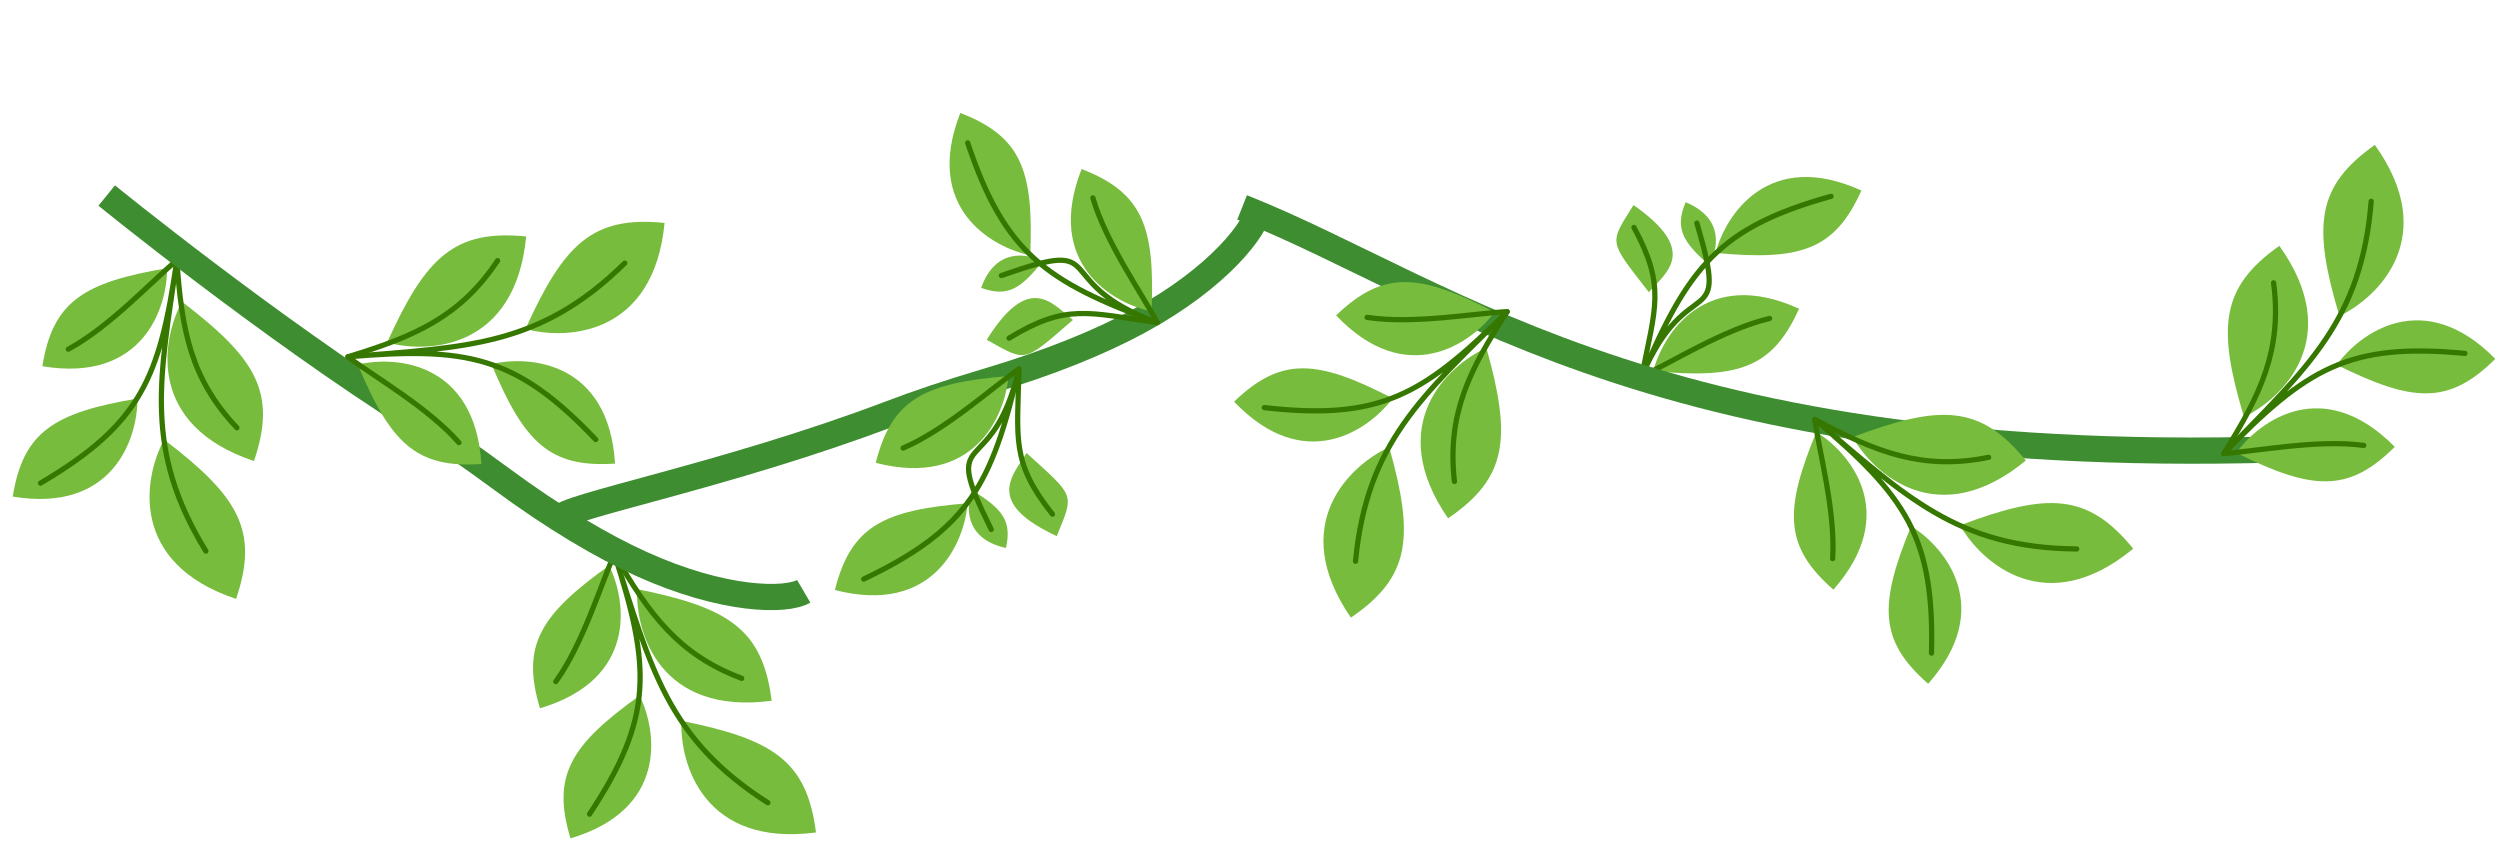 <svg xmlns="http://www.w3.org/2000/svg" width="476.595" height="162.256" viewBox="0 0 476.595 162.256">
  <g id="Grupo_378" data-name="Grupo 378" transform="translate(207.127 42.035)">
    <g id="Grupo_358" data-name="Grupo 358" transform="translate(132.601 -25.066) rotate(52)">
      <path id="Trazado_924" data-name="Trazado 924" d="M14.877,9.3C14,4.054,14.355-3.015,0,1.375,3.021,9.726,2.3,9.24,14.877,9.3Z" transform="translate(0 34.558)" fill="#77bc3d"/>
      <path id="Trazado_925" data-name="Trazado 925" d="M11.153,6.786C10.68,3.66,7.786-1.939,0,.676,1.638,5.652,4.333,6.749,11.153,6.786Z" transform="translate(5.56 27.109) rotate(-11)" fill="#77bc3d"/>
      <path id="Trazado_926" data-name="Trazado 926" d="M4.34,29.223C-.249,23.221-5.126,8.974,12.075,0,17.933,11.065,15.416,17.5,4.34,29.223Z" transform="translate(22.922 23.232)" fill="#77bc3d"/>
      <path id="Trazado_927" data-name="Trazado 927" d="M4.339,29.222C-.249,23.221-5.126,8.974,12.074,0,17.932,11.065,15.415,17.5,4.339,29.222Z" transform="translate(12.485 0)" fill="#77bc3d"/>
      <path id="Trazado_928" data-name="Trazado 928" d="M0,23.3c21.185,8.349,5.575,6.3,16.54,26.25C5.641,29.713,3.253,20.52,11.738,0" transform="translate(10.137 5.23)" fill="none" stroke="#367700" stroke-linecap="round" stroke-linejoin="round" stroke-width="1"/>
      <path id="Trazado_929" data-name="Trazado 929" d="M0,9.69c12.634,2.128,14.533,6.219,23.263,16.281C24.649,20.212,25.847,8.114,29.593,0" transform="translate(3.414 28.805)" fill="none" stroke="#367700" stroke-linecap="round" stroke-linejoin="round" stroke-width="1"/>
    </g>
    <path id="Trazado_787" data-name="Trazado 787" d="M49.609,0C32.835,40.215-3.523,80.333.276,208.314" transform="translate(30.532 47.105) rotate(-91)" fill="none" stroke="#3e8d31" stroke-width="5"/>
    <path id="Trazado_771" data-name="Trazado 771" d="M299.14,137c-.446,3.854-7.7,13.346-22.8,21.583-7.047,3.844-16.729,7.923-29.4,11.68-6.865,2.035-12.85,4.057-18.335,6.137-31,11.758-62.8,17.813-62.8,19.888" transform="translate(-266.187 -139.5)" fill="none" stroke="#3e8d31" stroke-width="5"/>
    <g id="Grupo_376" data-name="Grupo 376" transform="matrix(-0.799, -0.602, 0.602, -0.799, -168.161, 80.158)">
      <path id="Trazado_924-2" data-name="Trazado 924" d="M29.23,17.759C27.989,9.578,20.4-5.074,0,1.769,4.294,14.789,11.355,17.662,29.23,17.759Z" transform="translate(13.083 31.301)" fill="#77bc3d"/>
      <path id="Trazado_925-2" data-name="Trazado 925" d="M29.23,17.759C27.989,9.578,20.4-5.073,0,1.769,4.294,14.79,11.355,17.663,29.23,17.759Z" transform="translate(0 8.267)" fill="#77bc3d"/>
      <path id="Trazado_926-2" data-name="Trazado 926" d="M4.34,29.223C-.249,23.221-5.126,8.974,12.075,0,17.933,11.065,15.416,17.5,4.34,29.223Z" transform="translate(44.088 23.232)" fill="#77bc3d"/>
      <path id="Trazado_927-2" data-name="Trazado 927" d="M4.339,29.222C-.249,23.221-5.126,8.974,12.074,0,17.932,11.065,15.415,17.5,4.339,29.222Z" transform="translate(33.651 0)" fill="#77bc3d"/>
      <path id="Trazado_928-2" data-name="Trazado 928" d="M0,8.616c21.185,8.349,26.8,20.977,37.764,40.93C26.865,29.713,24.477,20.52,32.962,0" transform="translate(10.079 5.23)" fill="none" stroke="#367700" stroke-linecap="round" stroke-linejoin="round" stroke-width="1"/>
      <path id="Trazado_929-2" data-name="Trazado 929" d="M0,7.373c12.634,2.128,19.612,8.536,28.342,18.6C29.728,20.212,30.926,8.114,34.672,0" transform="translate(19.501 28.805)" fill="none" stroke="#367700" stroke-linecap="round" stroke-linejoin="round" stroke-width="1"/>
    </g>
    <g id="Grupo_377" data-name="Grupo 377" transform="translate(-53.485 126.513) rotate(-169)">
      <path id="Trazado_924-3" data-name="Trazado 924" d="M29.23,17.759C27.989,9.578,20.4-5.074,0,1.769,4.294,14.789,11.355,17.662,29.23,17.759Z" transform="translate(13.083 31.301)" fill="#77bc3d"/>
      <path id="Trazado_925-3" data-name="Trazado 925" d="M29.23,17.759C27.989,9.578,20.4-5.073,0,1.769,4.294,14.79,11.355,17.663,29.23,17.759Z" transform="translate(0 8.267)" fill="#77bc3d"/>
      <path id="Trazado_926-3" data-name="Trazado 926" d="M4.34,29.223C-.249,23.221-5.126,8.974,12.075,0,17.933,11.065,15.416,17.5,4.34,29.223Z" transform="translate(44.088 23.232)" fill="#77bc3d"/>
      <path id="Trazado_927-3" data-name="Trazado 927" d="M4.339,29.222C-.249,23.221-5.126,8.974,12.074,0,17.932,11.065,15.415,17.5,4.339,29.222Z" transform="translate(33.651 0)" fill="#77bc3d"/>
      <path id="Trazado_928-3" data-name="Trazado 928" d="M0,8.616c21.185,8.349,26.8,20.977,37.764,40.93C26.865,29.713,24.477,20.52,32.962,0" transform="translate(10.079 5.23)" fill="none" stroke="#367700" stroke-linecap="round" stroke-linejoin="round" stroke-width="1"/>
      <path id="Trazado_929-3" data-name="Trazado 929" d="M0,7.373c12.634,2.128,19.612,8.536,28.342,18.6C29.728,20.212,30.926,8.114,34.672,0" transform="translate(19.501 28.805)" fill="none" stroke="#367700" stroke-linecap="round" stroke-linejoin="round" stroke-width="1"/>
    </g>
    <g id="Grupo_389" data-name="Grupo 389" transform="matrix(-0.276, -0.961, 0.961, -0.276, 40.76, 78.478)">
      <path id="Trazado_924-4" data-name="Trazado 924" d="M29.23,17.759C27.989,9.578,20.4-5.074,0,1.769,4.294,14.789,11.355,17.662,29.23,17.759Z" transform="translate(13.083 31.301)" fill="#77bc3d"/>
      <path id="Trazado_925-4" data-name="Trazado 925" d="M29.23,17.759C27.989,9.578,20.4-5.073,0,1.769,4.294,14.79,11.355,17.663,29.23,17.759Z" transform="translate(0 8.267)" fill="#77bc3d"/>
      <path id="Trazado_926-4" data-name="Trazado 926" d="M4.34,29.223C-.249,23.221-5.126,8.974,12.075,0,17.933,11.065,15.416,17.5,4.34,29.223Z" transform="translate(44.088 23.232)" fill="#77bc3d"/>
      <path id="Trazado_927-4" data-name="Trazado 927" d="M4.339,29.222C-.249,23.221-5.126,8.974,12.074,0,17.932,11.065,15.415,17.5,4.339,29.222Z" transform="translate(33.651 0)" fill="#77bc3d"/>
      <path id="Trazado_928-4" data-name="Trazado 928" d="M0,8.616c21.185,8.349,26.8,20.977,37.764,40.93C26.865,29.713,24.477,20.52,32.962,0" transform="translate(10.079 5.23)" fill="none" stroke="#367700" stroke-linecap="round" stroke-linejoin="round" stroke-width="1"/>
      <path id="Trazado_929-4" data-name="Trazado 929" d="M0,7.373c12.634,2.128,19.612,8.536,28.342,18.6C29.728,20.212,30.926,8.114,34.672,0" transform="translate(19.501 28.805)" fill="none" stroke="#367700" stroke-linecap="round" stroke-linejoin="round" stroke-width="1"/>
    </g>
    <g id="Grupo_391" data-name="Grupo 391" transform="translate(203.145 71.934) rotate(159)">
      <path id="Trazado_924-5" data-name="Trazado 924" d="M29.23,17.759C27.989,9.578,20.4-5.074,0,1.769,4.294,14.789,11.355,17.662,29.23,17.759Z" transform="translate(13.083 31.301)" fill="#77bc3d"/>
      <path id="Trazado_925-5" data-name="Trazado 925" d="M29.23,17.759C27.989,9.578,20.4-5.073,0,1.769,4.294,14.79,11.355,17.663,29.23,17.759Z" transform="translate(0 8.267)" fill="#77bc3d"/>
      <path id="Trazado_926-5" data-name="Trazado 926" d="M4.34,29.223C-.249,23.221-5.126,8.974,12.075,0,17.933,11.065,15.416,17.5,4.34,29.223Z" transform="translate(44.088 23.232)" fill="#77bc3d"/>
      <path id="Trazado_927-5" data-name="Trazado 927" d="M4.339,29.222C-.249,23.221-5.126,8.974,12.074,0,17.932,11.065,15.415,17.5,4.339,29.222Z" transform="translate(33.651 0)" fill="#77bc3d"/>
      <path id="Trazado_928-5" data-name="Trazado 928" d="M0,8.616c21.185,8.349,26.8,20.977,37.764,40.93C26.865,29.713,24.477,20.52,32.962,0" transform="translate(10.079 5.23)" fill="none" stroke="#367700" stroke-linecap="round" stroke-linejoin="round" stroke-width="1"/>
      <path id="Trazado_929-5" data-name="Trazado 929" d="M0,7.373c12.634,2.128,19.612,8.536,28.342,18.6C29.728,20.212,30.926,8.114,34.672,0" transform="translate(19.501 28.805)" fill="none" stroke="#367700" stroke-linecap="round" stroke-linejoin="round" stroke-width="1"/>
    </g>
    <g id="Grupo_390" data-name="Grupo 390" transform="translate(-29.713 86.88) rotate(-138)">
      <path id="Trazado_924-6" data-name="Trazado 924" d="M14.877,9.3C14,4.054,14.355-3.015,0,1.375,3.021,9.726,2.3,9.24,14.877,9.3Z" transform="translate(0 34.558)" fill="#77bc3d"/>
      <path id="Trazado_925-6" data-name="Trazado 925" d="M11.153,6.786C10.68,3.66,7.786-1.939,0,.676,1.638,5.652,4.333,6.749,11.153,6.786Z" transform="translate(5.56 27.109) rotate(-11)" fill="#77bc3d"/>
      <path id="Trazado_926-6" data-name="Trazado 926" d="M4.34,29.223C-.249,23.221-5.126,8.974,12.075,0,17.933,11.065,15.416,17.5,4.34,29.223Z" transform="translate(22.922 23.232)" fill="#77bc3d"/>
      <path id="Trazado_927-6" data-name="Trazado 927" d="M4.339,29.222C-.249,23.221-5.126,8.974,12.074,0,17.932,11.065,15.415,17.5,4.339,29.222Z" transform="translate(12.485)" fill="#77bc3d"/>
      <path id="Trazado_928-6" data-name="Trazado 928" d="M0,23.3c21.185,8.349,5.575,6.3,16.54,26.25C5.641,29.713,3.253,20.52,11.738,0" transform="translate(10.137 5.23)" fill="none" stroke="#367700" stroke-linecap="round" stroke-linejoin="round" stroke-width="1"/>
      <path id="Trazado_929-6" data-name="Trazado 929" d="M0,9.69c12.634,2.128,14.533,6.219,23.263,16.281C24.649,20.212,25.847,8.114,29.593,0" transform="translate(3.414 28.805)" fill="none" stroke="#367700" stroke-linecap="round" stroke-linejoin="round" stroke-width="1"/>
    </g>
    <path id="Trazado_935" data-name="Trazado 935" d="M299.14,137c-.446,3.854-7.7,13.346-22.8,21.583-7.047,3.844-16.729,7.923-29.4,11.68-6.865,2.035-12.85,4.057-18.335,6.137-31,11.758-69.622,21.3-69.622,21.3" transform="matrix(0.602, 0.799, -0.799, 0.602, -124.53, -250.802)" fill="none" stroke="#3e8d31" stroke-width="5"/>
    <g id="Grupo_392" data-name="Grupo 392" transform="matrix(-0.407, 0.914, -0.914, -0.407, -71.264, 4.548)">
      <path id="Trazado_924-7" data-name="Trazado 924" d="M29.23,17.759C27.989,9.578,20.4-5.074,0,1.769,4.294,14.789,11.355,17.662,29.23,17.759Z" transform="translate(13.083 31.301)" fill="#77bc3d"/>
      <path id="Trazado_925-7" data-name="Trazado 925" d="M29.23,17.759C27.989,9.578,20.4-5.073,0,1.769,4.294,14.79,11.355,17.663,29.23,17.759Z" transform="translate(0 8.267)" fill="#77bc3d"/>
      <path id="Trazado_926-7" data-name="Trazado 926" d="M4.34,29.223C-.249,23.221-5.126,8.974,12.075,0,17.933,11.065,15.416,17.5,4.34,29.223Z" transform="translate(44.088 23.232)" fill="#77bc3d"/>
      <path id="Trazado_927-7" data-name="Trazado 927" d="M4.339,29.222C-.249,23.221-5.126,8.974,12.074,0,17.932,11.065,15.415,17.5,4.339,29.222Z" transform="translate(33.651 0)" fill="#77bc3d"/>
      <path id="Trazado_928-7" data-name="Trazado 928" d="M0,8.616c21.185,8.349,26.8,20.977,37.764,40.93C26.865,29.713,24.477,20.52,32.962,0" transform="translate(10.079 5.23)" fill="none" stroke="#367700" stroke-linecap="round" stroke-linejoin="round" stroke-width="1"/>
      <path id="Trazado_929-7" data-name="Trazado 929" d="M0,7.373c12.634,2.128,19.612,8.536,28.342,18.6C29.728,20.212,30.926,8.114,34.672,0" transform="translate(19.501 28.805)" fill="none" stroke="#367700" stroke-linecap="round" stroke-linejoin="round" stroke-width="1"/>
    </g>
    <g id="Grupo_393" data-name="Grupo 393" transform="matrix(0.755, -0.656, 0.656, 0.755, -42.595, -4.392)">
      <path id="Trazado_924-8" data-name="Trazado 924" d="M14.877,9.3C14,4.054,14.355-3.015,0,1.375,3.021,9.726,2.3,9.24,14.877,9.3Z" transform="translate(0 34.558)" fill="#77bc3d"/>
      <path id="Trazado_925-8" data-name="Trazado 925" d="M11.153,6.786C10.68,3.66,7.786-1.939,0,.676,1.638,5.652,4.333,6.749,11.153,6.786Z" transform="translate(5.56 27.109) rotate(-11)" fill="#77bc3d"/>
      <path id="Trazado_926-8" data-name="Trazado 926" d="M4.34,29.223C-.249,23.221-5.126,8.974,12.075,0,17.933,11.065,15.416,17.5,4.34,29.223Z" transform="translate(22.922 23.232)" fill="#77bc3d"/>
      <path id="Trazado_927-8" data-name="Trazado 927" d="M4.339,29.222C-.249,23.221-5.126,8.974,12.074,0,17.932,11.065,15.415,17.5,4.339,29.222Z" transform="translate(12.485 0)" fill="#77bc3d"/>
      <path id="Trazado_928-8" data-name="Trazado 928" d="M0,23.3c21.185,8.349,5.575,6.3,16.54,26.25C5.641,29.713,3.253,20.52,11.738,0" transform="translate(10.137 5.23)" fill="none" stroke="#367700" stroke-linecap="round" stroke-linejoin="round" stroke-width="1"/>
      <path id="Trazado_929-8" data-name="Trazado 929" d="M0,9.69c12.634,2.128,14.533,6.219,23.263,16.281C24.649,20.212,25.847,8.114,29.593,0" transform="translate(3.414 28.805)" fill="none" stroke="#367700" stroke-linecap="round" stroke-linejoin="round" stroke-width="1"/>
    </g>
    <g id="Grupo_394" data-name="Grupo 394" transform="translate(255.203 -17.35) rotate(73)">
      <path id="Trazado_924-9" data-name="Trazado 924" d="M29.23,17.759C27.989,9.578,20.4-5.074,0,1.769,4.294,14.789,11.355,17.662,29.23,17.759Z" transform="translate(13.083 31.301)" fill="#77bc3d"/>
      <path id="Trazado_925-9" data-name="Trazado 925" d="M29.23,17.759C27.989,9.578,20.4-5.073,0,1.769,4.294,14.79,11.355,17.663,29.23,17.759Z" transform="translate(0 8.267)" fill="#77bc3d"/>
      <path id="Trazado_926-9" data-name="Trazado 926" d="M4.34,29.223C-.249,23.221-5.126,8.974,12.075,0,17.933,11.065,15.416,17.5,4.34,29.223Z" transform="translate(44.088 23.232)" fill="#77bc3d"/>
      <path id="Trazado_927-9" data-name="Trazado 927" d="M4.339,29.222C-.249,23.221-5.126,8.974,12.074,0,17.932,11.065,15.415,17.5,4.339,29.222Z" transform="translate(33.651 0)" fill="#77bc3d"/>
      <path id="Trazado_928-9" data-name="Trazado 928" d="M0,8.616c21.185,8.349,26.8,20.977,37.764,40.93C26.865,29.713,24.477,20.52,32.962,0" transform="translate(10.079 5.23)" fill="none" stroke="#367700" stroke-linecap="round" stroke-linejoin="round" stroke-width="1"/>
      <path id="Trazado_929-9" data-name="Trazado 929" d="M0,7.373c12.634,2.128,19.612,8.536,28.342,18.6C29.728,20.212,30.926,8.114,34.672,0" transform="translate(19.501 28.805)" fill="none" stroke="#367700" stroke-linecap="round" stroke-linejoin="round" stroke-width="1"/>
    </g>
  </g>
</svg>
